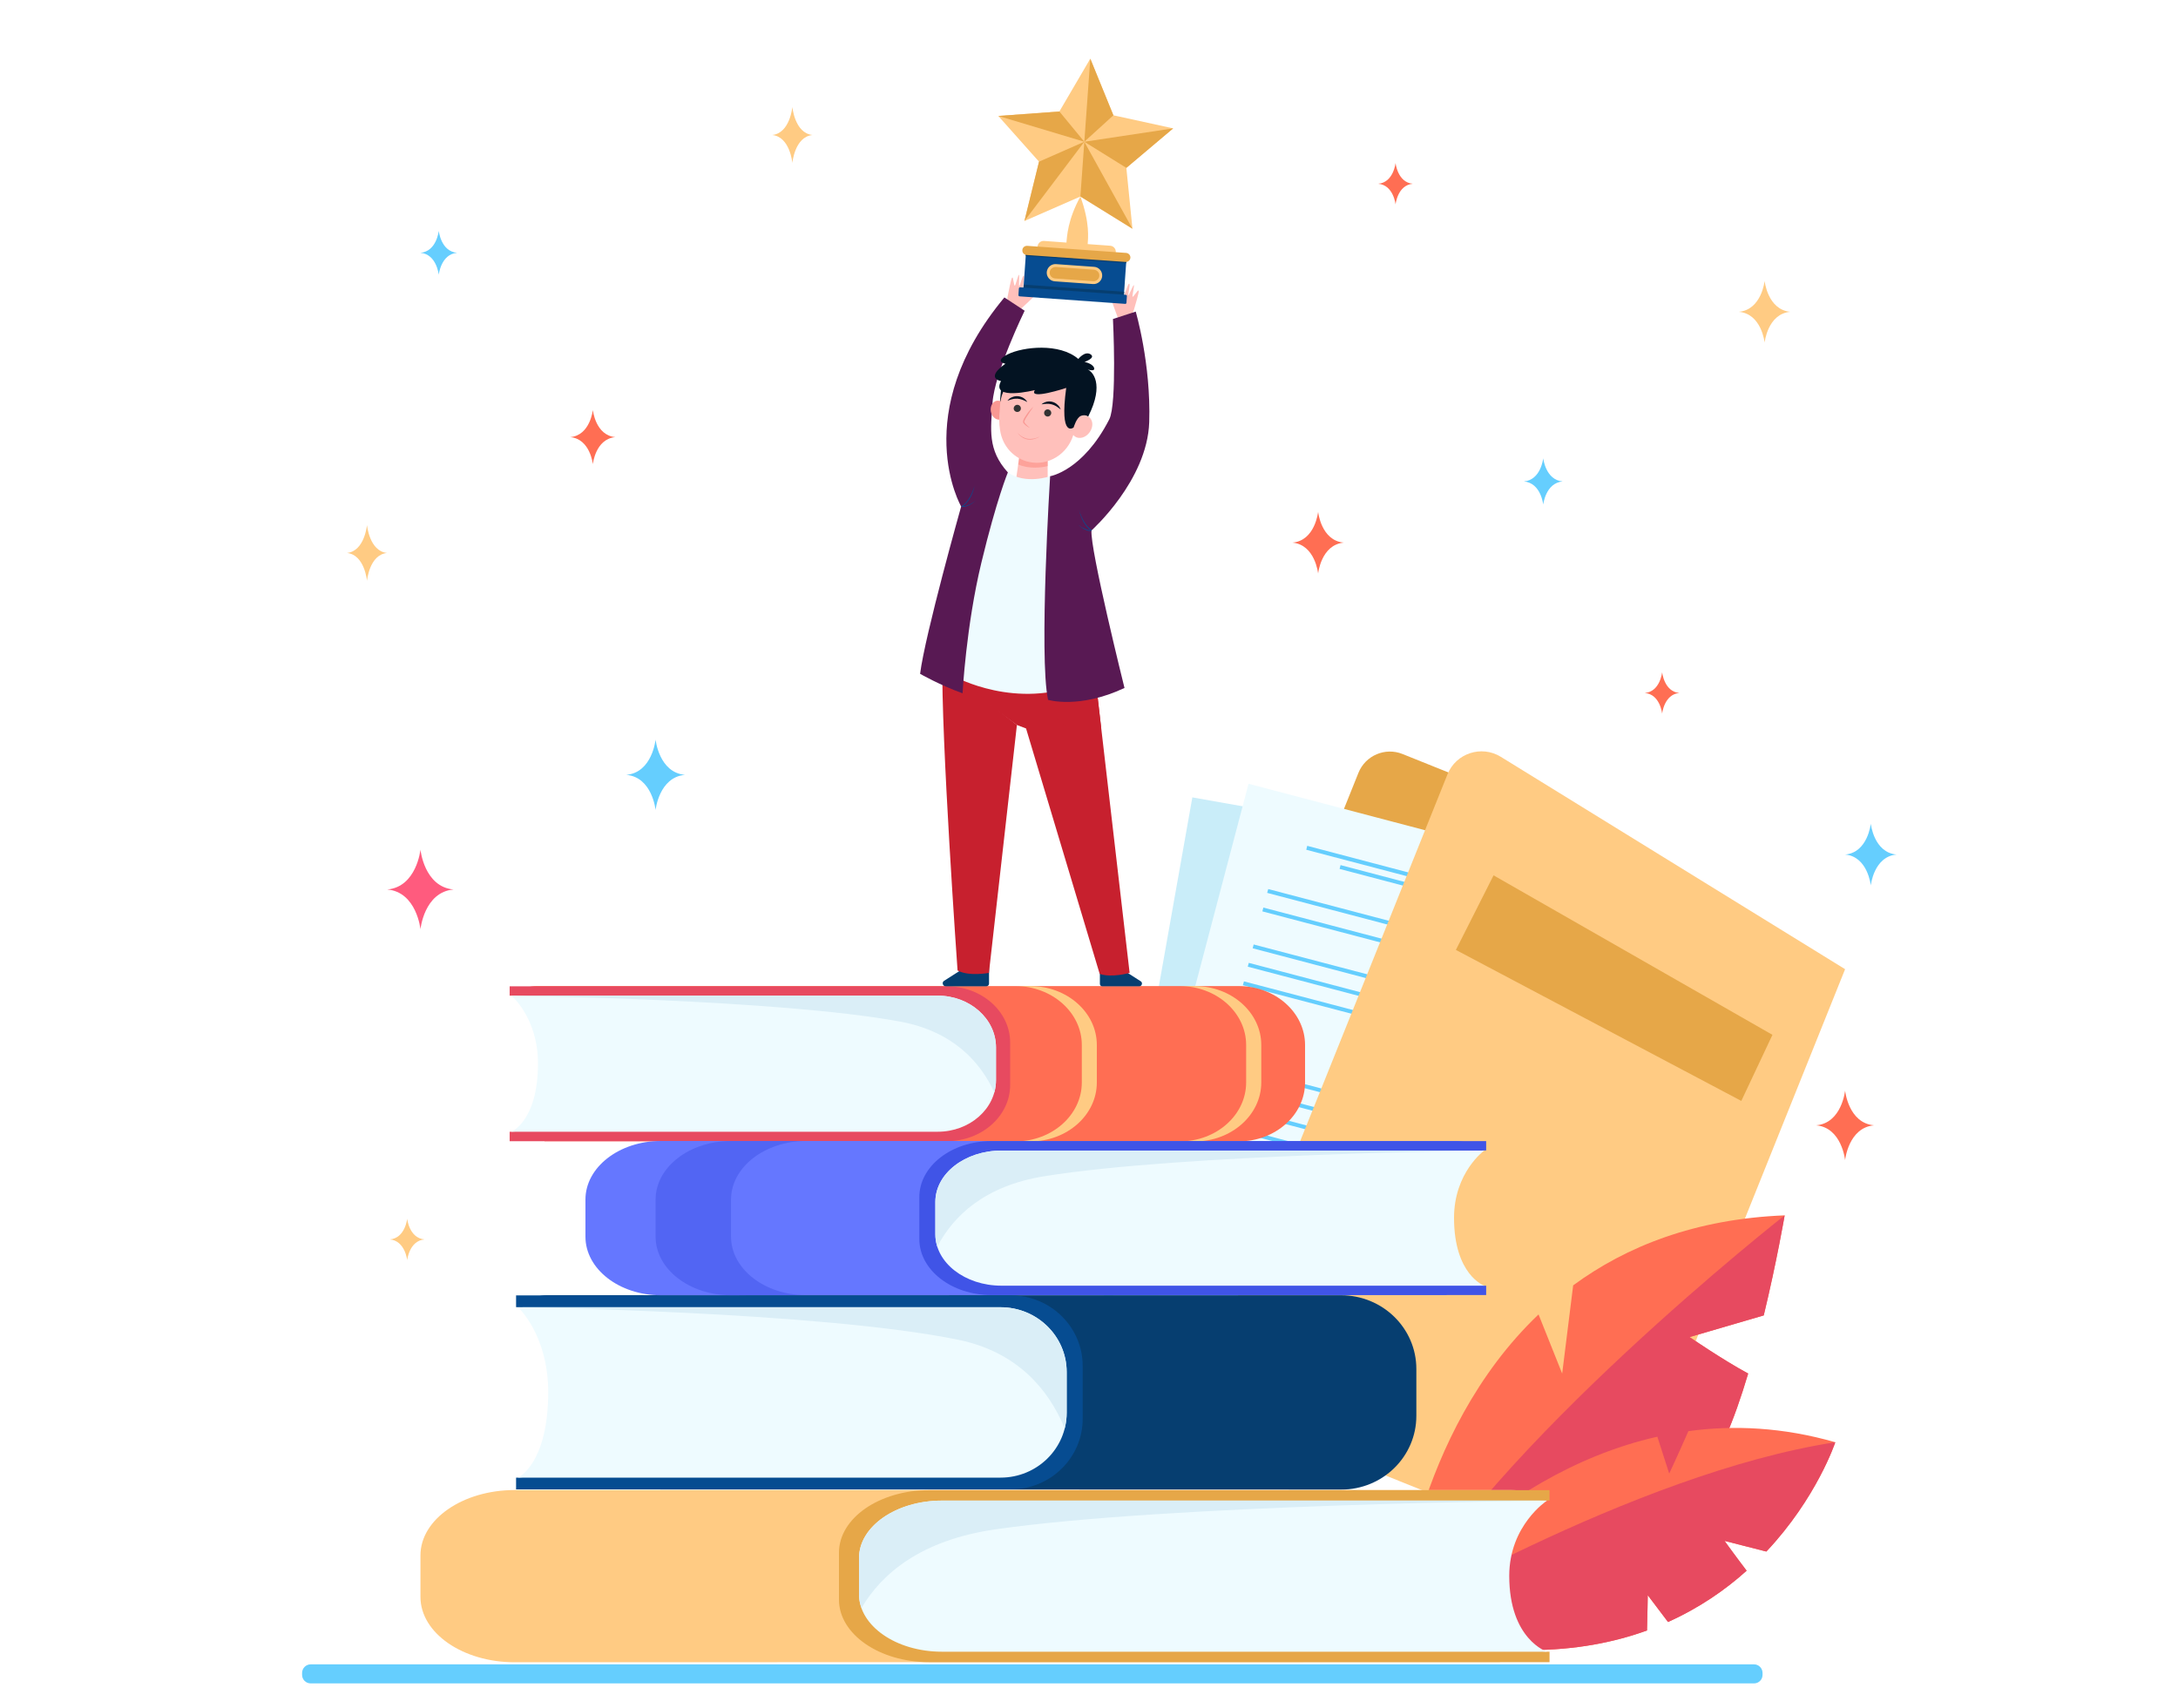 <svg version="1.2" xmlns="http://www.w3.org/2000/svg" viewBox="0 0 2000 1569" width="2000" height="1569">
	<title>8879-ai</title>
	<style>
		.s0 { fill: #e6a748 } 
		.s1 { fill: #c9edf9 } 
		.s2 { fill: #55769f } 
		.s3 { fill: #eefbff } 
		.s4 { fill: #65cefe } 
		.s5 { fill: #ffcb83 } 
		.s6 { fill: #ff6e53 } 
		.s7 { fill: #e74a60 } 
		.s8 { fill: #daeef7 } 
		.s9 { fill: #063e70 } 
		.s10 { fill: #064c91 } 
		.s11 { fill: #6577ff } 
		.s12 { fill: #4054e7 } 
		.s13 { fill: #ff5b7e } 
		.s14 { fill: #ffc0bb } 
		.s15 { fill: #fc8d84 } 
		.s16 { fill: #c7202e } 
		.s17 { fill: #06bfad } 
		.s18 { fill: #581953 } 
		.s19 { fill: #031322 } 
		.s20 { fill: #f99893 } 
		.s21 { fill: #333333 } 
	</style>
	<g id="Слой 2">
		<g id="&lt;Group&gt;">
			<g id="&lt;Group&gt;">
				<g id="&lt;Group&gt;">
				</g>
			</g>
			<g id="&lt;Group&gt;">
			</g>
			<g id="&lt;Group&gt;">
				<g id="&lt;Group&gt;">
				</g>
				<g id="&lt;Group&gt;">
				</g>
			</g>
			<g id="&lt;Group&gt;">
				<g id="&lt;Group&gt;">
				</g>
				<g id="&lt;Group&gt;">
				</g>
				<g id="&lt;Group&gt;">
					<g id="&lt;Group&gt;">
						<g id="&lt;Group&gt;">
							<g id="&lt;Group&gt;">
							</g>
						</g>
					</g>
				</g>
			</g>
		</g>
	</g>
	<g id="Layer 1">
		<g id="&lt;Group&gt;">
			<g id="&lt;Group&gt;">
				<g id="&lt;Group&gt;">
					<path id="&lt;Path&gt;" class="s0" d="m1027.7 1257l186.9 75 231.3-576-157.9-63.4c-16-6.5-34.2 1.3-40.6 17.3z"/>
				</g>
				<g id="&lt;Group&gt;">
					<g id="&lt;Group&gt;">
						<path id="&lt;Path&gt;" class="s1" d="m1005.7 1235.5l357.8 63.5 89.2-503.1-357.8-63.5z"/>
					</g>
					<g id="&lt;Group&gt;">
						<path id="&lt;Path&gt;" class="s2" d="m1184.6 803.5l159.8 28.4 0.7-3.6-159.8-28.3z"/>
					</g>
					<g id="&lt;Group&gt;">
						<path id="&lt;Path&gt;" class="s2" d="m1152.7 788.5l226.9 40.2 0.7-3.6-227-40.2z"/>
					</g>
					<g id="&lt;Group&gt;">
						<path id="&lt;Path&gt;" class="s2" d="m1120.2 831l275.3 48.8 0.7-3.6-275.4-48.8z"/>
					</g>
					<g id="&lt;Group&gt;">
						<path id="&lt;Path&gt;" class="s2" d="m1117.1 848.2l275.4 48.8 0.6-3.6-275.3-48.8z"/>
					</g>
					<g id="&lt;Group&gt;">
						<path id="&lt;Path&gt;" class="s2" d="m1111 882.7l275.4 48.8 0.6-3.5-275.3-48.9z"/>
					</g>
					<g id="&lt;Group&gt;">
						<path id="&lt;Path&gt;" class="s2" d="m1108 900l275.3 48.8 0.6-3.6-275.3-48.8z"/>
					</g>
					<g id="&lt;Group&gt;">
						<path id="&lt;Path&gt;" class="s2" d="m1104.9 917.2l275.3 48.9 0.7-3.6-275.4-48.8z"/>
					</g>
					<g id="&lt;Group&gt;">
						<path id="&lt;Path&gt;" class="s2" d="m1091.5 993.1l275.3 48.8 0.6-3.5-275.3-48.9z"/>
					</g>
					<g id="&lt;Group&gt;">
						<path id="&lt;Path&gt;" class="s2" d="m1088.3 1011l275.3 48.8 0.6-3.6-275.3-48.8z"/>
					</g>
					<g id="&lt;Group&gt;">
						<path id="&lt;Path&gt;" class="s2" d="m1085.1 1028.9l275.3 48.8 0.7-3.6-275.3-48.8z"/>
					</g>
					<g id="&lt;Group&gt;">
						<path id="&lt;Path&gt;" class="s2" d="m1081.9 1046.8l275.4 48.8 0.6-3.6-275.3-48.8z"/>
					</g>
					<g id="&lt;Group&gt;">
						<path id="&lt;Path&gt;" class="s2" d="m1078.8 1064.7l275.3 48.8 0.6-3.6-275.3-48.8z"/>
					</g>
					<g id="&lt;Group&gt;">
						<path id="&lt;Path&gt;" class="s2" d="m1075.6 1082.6l275.3 48.8 0.7-3.6-275.4-48.8z"/>
					</g>
					<g id="&lt;Group&gt;">
						<path id="&lt;Path&gt;" class="s2" d="m1072.4 1100.5l275.4 48.8 0.6-3.6-275.3-48.8z"/>
					</g>
				</g>
				<g id="&lt;Group&gt;">
					<g id="&lt;Group&gt;">
						<path id="&lt;Path&gt;" class="s3" d="m1016.4 1214l351.5 92.5 130-494.1-351.4-92.5z"/>
					</g>
					<g id="&lt;Group&gt;">
						<path id="&lt;Path&gt;" class="s4" d="m1230.1 798.1l156.9 41.3 1-3.5-157-41.3z"/>
					</g>
					<g id="&lt;Group&gt;">
						<path id="&lt;Path&gt;" class="s4" d="m1199.5 780.5l222.9 58.6 0.9-3.5-222.9-58.7z"/>
					</g>
					<g id="&lt;Group&gt;">
						<path id="&lt;Path&gt;" class="s4" d="m1163.6 820.1l270.4 71.2 1-3.5-270.4-71.2z"/>
					</g>
					<g id="&lt;Group&gt;">
						<path id="&lt;Path&gt;" class="s4" d="m1159.2 837.1l270.4 71.2 0.9-3.6-270.4-71.1z"/>
					</g>
					<g id="&lt;Group&gt;">
						<path id="&lt;Path&gt;" class="s4" d="m1150.3 871l270.4 71.2 0.9-3.6-270.4-71.1z"/>
					</g>
					<g id="&lt;Group&gt;">
						<path id="&lt;Path&gt;" class="s4" d="m1145.8 887.9l270.4 71.2 0.9-3.5-270.4-71.2z"/>
					</g>
					<g id="&lt;Group&gt;">
						<path id="&lt;Path&gt;" class="s4" d="m1141.3 904.9l270.4 71.1 1-3.5-270.4-71.1z"/>
					</g>
					<g id="&lt;Group&gt;">
						<path id="&lt;Path&gt;" class="s4" d="m1121.7 979.4l270.4 71.2 1-3.5-270.5-71.2z"/>
					</g>
					<g id="&lt;Group&gt;">
						<path id="&lt;Path&gt;" class="s4" d="m1117.1 997l270.4 71.2 0.9-3.6-270.4-71.1z"/>
					</g>
					<g id="&lt;Group&gt;">
						<path id="&lt;Path&gt;" class="s4" d="m1112.5 1014.6l270.4 71.1 0.9-3.5-270.4-71.2z"/>
					</g>
					<g id="&lt;Group&gt;">
						<path id="&lt;Path&gt;" class="s4" d="m1107.8 1032.1l270.5 71.2 0.9-3.5-270.4-71.2z"/>
					</g>
					<g id="&lt;Group&gt;">
						<path id="&lt;Path&gt;" class="s2" d="m1103.2 1049.7l270.4 71.2 1-3.6-270.5-71.1z"/>
					</g>
					<g id="&lt;Group&gt;">
						<path id="&lt;Path&gt;" class="s2" d="m1098.6 1067.3l270.4 71.1 0.9-3.5-270.4-71.1z"/>
					</g>
					<g id="&lt;Group&gt;">
						<path id="&lt;Path&gt;" class="s2" d="m1094 1084.9l270.4 71.1 0.9-3.5-270.4-71.2z"/>
					</g>
				</g>
				<g id="&lt;Group&gt;">
					<path id="&lt;Path&gt;" class="s5" d="m1098.6 1285.5l376.3 151.1 219.4-546.4-316.2-195.1c-17.7-10.9-41.1-3.3-48.9 16.1z"/>
				</g>
			</g>
			<g id="&lt;Group&gt;">
				<g id="&lt;Group&gt;">
					<path id="&lt;Path&gt;" class="s6" d="m1551.5 1228.1l68.1-19.9c12-49.7 19.2-91.9 19.2-91.9-82.2 3.3-145.5 28.5-194.2 64.3l-10.1 81-21.7-54.3c-115 109.6-128.4 278.8-128.4 278.8 0 0 231.3-90.5 275.4-127.8 17.1-14.4 32.7-53.8 45.5-96.7-23-12.4-53.8-33.5-53.8-33.5z"/>
				</g>
				<g id="&lt;Group&gt;">
					<path id="&lt;Path&gt;" class="s7" d="m1638.8 1116.3c0 0-270.7 212.4-354.4 369.8 0 0 231.3-90.5 275.4-127.8 17.1-14.4 32.7-53.8 45.5-96.7-23-12.4-53.8-33.5-53.8-33.5l68.1-19.9c12-49.7 19.2-91.9 19.2-91.9z"/>
				</g>
				<g id="&lt;Group&gt;">
					<path id="&lt;Path&gt;" class="s6" d="m1685.3 1324.7c-48-13.8-93.3-15.9-134.9-10.2-7.8 17.9-17.6 39-17.6 39l-10.9-33.9c-156.2 35.2-255.8 173.5-255.8 173.5 104.7 31.9 185.2 26.6 246.3 4.5 0.4-13 0.7-32.4 0.7-32.4l18.6 24.6c28.7-12.9 52.5-29.4 72.2-47.1-9.7-12.7-20.3-27.4-20.3-27.4l38.4 9.8c46.4-49.3 63.3-100.4 63.3-100.4z"/>
				</g>
				<g id="&lt;Group&gt;">
					<path id="&lt;Path&gt;" class="s7" d="m1512.4 1497.6c0.4-13 0.7-32.4 0.7-32.4l18.6 24.6c28.7-12.9 52.5-29.4 72.2-47.1-9.7-12.7-20.3-27.4-20.3-27.4l38.4 9.8c46.4-49.3 63.3-100.4 63.3-100.4-185.5 28.4-419.2 168.4-419.2 168.4 104.7 31.9 185.2 26.6 246.3 4.5z"/>
				</g>
			</g>
			<g id="&lt;Group&gt;">
				<g id="&lt;Group&gt;">
					<path id="&lt;Path&gt;" class="s6" d="m503.3 910.3h-25.7c4.2-2.9 9.4-4.6 15.2-4.6h644.5c33.8 0 61.1 24.3 61.1 54.1v34.4c0 29.9-27.3 54.2-61.1 54.2l-637.3-0.2z"/>
				</g>
				<g id="&lt;Group&gt;">
					<path id="&lt;Path&gt;" class="s5" d="m1144.3 994.2v-34.4c0-29.8-27.3-54.1-61-54.1h13.8c33.7 0 61.1 24.3 61.1 54.1v34.4c0 29.9-27.4 54.2-61.1 54.2h-13.7c33.7-0.1 60.9-24.3 60.9-54.2z"/>
				</g>
				<g id="&lt;Group&gt;">
					<path id="&lt;Path&gt;" class="s5" d="m993.4 994.2v-34.4c0-29.8-27.4-54.1-61.1-54.1h13.8c33.8 0 61.1 24.3 61.1 54.1v34.4c0 29.9-27.3 54.2-61.1 54.2h-13.6c33.6-0.1 60.9-24.3 60.9-54.2z"/>
				</g>
				<g id="&lt;Group&gt;">
					<path id="&lt;Path&gt;" class="s7" d="m869.2 905.9c32.3 0 58.4 23.1 58.4 51.7v38.9c0 28.6-26.1 51.7-58.4 51.7h-401.2v-8.7h1.6l102-8.5 20.7-71.7c0 0-39.8-39.6-42.4-40.7-2.6-1-80.3-4.1-80.3-4.1h-1.6v-8.6z"/>
				</g>
				<g id="&lt;Group&gt;">
					<path id="&lt;Path&gt;" class="s3" d="m494 976.8c0-41.9-24.4-62.3-24.4-62.3h391.4c29.6 0 53.6 21.3 53.6 47.6v29.9c0 26.3-24 47.5-53.6 47.5h-391.4c0 0 24.4-9.9 24.4-62.7z"/>
				</g>
				<g id="&lt;Group&gt;" style="mix-blend-mode: multiply">
					<path id="&lt;Path&gt;" class="s8" d="m914.6 962.1v29.9c0 3.9-0.5 7.7-1.5 11.4-13.2-28.6-38.5-56.2-86.7-65.1-112.5-20.7-356.8-23.8-356.8-23.8h391.4c29.6 0 53.6 21.3 53.6 47.6z"/>
				</g>
			</g>
			<g id="&lt;Group&gt;">
				<g id="&lt;Group&gt;">
					<path id="&lt;Path&gt;" class="s9" d="m513.9 1195.4h-29.1c4.7-3.6 10.7-5.7 17.2-5.7h729.5c38.2 0 69.1 30.3 69.1 67.7v43c0 37.5-30.9 67.8-69.1 67.8l-721.3-0.2z"/>
				</g>
				<g id="&lt;Group&gt;">
					<path id="&lt;Path&gt;" class="s10" d="m928.1 1189.8c36.5 0 66.1 29 66.1 64.8v48.6c0 35.8-29.6 64.8-66.1 64.8h-454.2v-10.8h1.9l115.5-10.8 23.3-89.7c0 0-45-49.6-48-50.9-2.9-1.3-90.8-5.1-90.8-5.1l-1.9-0.1v-10.8z"/>
				</g>
				<g id="&lt;Group&gt;">
					<path id="&lt;Path&gt;" class="s3" d="m503.4 1278.6c0-52.5-27.7-77.9-27.7-77.9h443.1c33.5 0 60.7 26.6 60.7 59.5v37.4c0 32.9-27.2 59.6-60.7 59.6h-443.1c0 0 27.7-12.5 27.7-78.6z"/>
				</g>
				<g id="&lt;Group&gt;" style="mix-blend-mode: multiply">
					<path id="&lt;Path&gt;" class="s8" d="m979.5 1260.2v37.4c0 5-0.6 9.7-1.8 14.3-14.9-35.8-43.6-70.3-98.1-81.4-127.3-26-403.9-29.8-403.9-29.8h443.1c33.5 0 60.7 26.6 60.7 59.5z"/>
				</g>
			</g>
			<g id="&lt;Group&gt;">
				<g id="&lt;Group&gt;">
					<path id="&lt;Path&gt;" class="s11" d="m1324.7 1052.6h29.1c-4.8-2.9-10.7-4.6-17.2-4.6h-729.8c-38.2 0-69.2 24.1-69.2 53.8v34.1c0 29.7 31 53.8 69.2 53.8l721.6-0.2z"/>
				</g>
				<g id="&lt;Group&gt;">
					<path id="&lt;Path&gt;" class="s12" d="m910.3 1048.1c-36.5 0-66.1 23-66.1 51.4v38.6c0 28.4 29.6 51.4 66.1 51.4h454.4v-8.6h-1.9l-115.5-8.5-23.4-71.2c0 0 45.1-39.4 48-40.4 3-1 90.9-4.1 90.9-4.1h1.9v-8.6z"/>
				</g>
				<g id="&lt;Group&gt;">
					<path id="&lt;Path&gt;" class="s3" d="m1335.2 1118.6c0-41.7 27.7-61.8 27.7-61.8h-443.3c-33.5 0-60.7 21.1-60.7 47.2v29.7c0 26.1 27.2 47.2 60.7 47.2h443.3c0 0-27.7-9.9-27.7-62.3z"/>
				</g>
				<g id="&lt;Group&gt;" style="mix-blend-mode: multiply">
					<path id="&lt;Path&gt;" class="s8" d="m858.9 1104v29.7c0 3.9 0.6 7.7 1.8 11.3 14.9-28.4 43.6-55.8 98.1-64.6 127.4-20.6 404.1-23.6 404.1-23.6h-443.3c-33.5 0-60.7 21.1-60.7 47.2z"/>
				</g>
				<g id="&lt;Group&gt;" style="opacity: .5">
					<path id="&lt;Path&gt;" class="s12" d="m671.3 1135.9v-34.1c0-29.7 31-53.8 69.2-53.8h-69.3c-38.2 0-69.2 24.1-69.2 53.8v34.1c0 29.7 31 53.8 69.2 53.8l68.4-0.1c-37.8-0.3-68.3-24.3-68.3-53.7z"/>
				</g>
			</g>
			<g id="&lt;Group&gt;">
				<path id="&lt;Path&gt;" class="s5" d="m1372.7 1373.7h36.6c-6-3.2-13.5-5.1-21.6-5.1h-915c-47.8 0-86.6 26.9-86.6 60v38.2c0 33.1 38.8 60 86.6 60l904.7-0.2z"/>
			</g>
			<g id="&lt;Group&gt;">
				<path id="&lt;Path&gt;" class="s0" d="m853.3 1368.7c-45.8 0-82.9 25.7-82.9 57.4v43.2c0 31.7 37.1 57.4 82.9 57.4h569.6v-9.6h-2.4l-144.8-9.6-29.2-79.5c0 0 56.5-44 60.1-45.1 3.7-1.2 113.9-4.6 113.9-4.6h2.4v-9.6z"/>
			</g>
			<g id="&lt;Group&gt;">
				<path id="&lt;Path&gt;" class="s3" d="m1385.9 1447.4c0-46.5 34.7-69.1 34.7-69.1h-555.6c-42.1 0-76.2 23.7-76.2 52.8v33.2c0 29.1 34.1 52.8 76.2 52.8h555.6c0 0-34.7-11.1-34.7-69.7z"/>
			</g>
			<g id="&lt;Group&gt;" style="mix-blend-mode: multiply">
				<path id="&lt;Path&gt;" class="s8" d="m788.8 1431.1v33.2c0 4.4 0.8 8.6 2.3 12.6 18.7-31.7 54.6-62.3 123-72.2 159.6-23 506.5-26.4 506.5-26.4h-555.6c-42.1 0-76.2 23.7-76.2 52.8z"/>
			</g>
			<g id="&lt;Group&gt;">
				<path id="&lt;Path&gt;" class="s4" d="m285.3 1546.2h1325.4c4.3 0 7.8-3.5 7.8-7.8v-1.8c0-4.3-3.5-7.9-7.8-7.9h-1325.4c-4.4 0-7.9 3.6-7.9 7.9v1.8c0 4.3 3.5 7.8 7.9 7.8z"/>
			</g>
			<g id="&lt;Group&gt;">
				<path id="&lt;Path&gt;" class="s0" d="m1627.6 950.5l-256.1-146.5-34.6 68.5 262.1 138.7z"/>
			</g>
			<g id="&lt;Group&gt;">
				<path id="&lt;Path&gt;" class="s4" d="m1417.1 420.9c0 0 2.1 19.9 17.8 21.3-15.7 1.4-17.8 21.3-17.8 21.3 0 0-2-19.9-17.7-21.3 15.7-1.4 17.7-21.3 17.7-21.3z"/>
			</g>
			<g id="&lt;Group&gt;">
				<path id="&lt;Path&gt;" class="s6" d="m1694.3 1001.7c0 0 3 29.9 26.6 31.9-23.6 2.1-26.6 32-26.6 32 0 0-3-29.9-26.6-32 23.6-2 26.6-31.9 26.6-31.9z"/>
			</g>
			<g id="&lt;Group&gt;">
				<path id="&lt;Path&gt;" class="s5" d="m1620.4 258c0 0 2.7 26.5 23.6 28.4-20.9 1.8-23.6 28.3-23.6 28.3 0 0-2.7-26.5-23.7-28.3 21-1.9 23.7-28.4 23.7-28.4z"/>
			</g>
			<g id="&lt;Group&gt;">
				<path id="&lt;Path&gt;" class="s5" d="m373.9 1119.4c0 0 1.8 17.8 15.9 19-14.1 1.3-15.9 19.1-15.9 19.1 0 0-1.8-17.8-15.9-19.1 14.1-1.2 15.9-19 15.9-19z"/>
			</g>
			<g id="&lt;Group&gt;">
				<path id="&lt;Path&gt;" class="s6" d="m1526.3 617.4c0 0 1.8 17.9 15.8 19.1-14 1.2-15.8 19-15.8 19 0 0-1.8-17.8-15.9-19 14.1-1.2 15.9-19.1 15.9-19.1z"/>
			</g>
			<g id="&lt;Group&gt;">
				<path id="&lt;Path&gt;" class="s6" d="m1281.5 149.7c0 0 1.8 17.8 15.8 19.1-14 1.2-15.8 19-15.8 19 0 0-1.8-17.8-15.9-19 14.1-1.3 15.9-19.1 15.9-19.1z"/>
			</g>
			<g id="&lt;Group&gt;">
				<path id="&lt;Path&gt;" class="s6" d="m544.4 376.5c0 0 2.3 23.4 20.7 25-18.4 1.6-20.7 24.9-20.7 24.9 0 0-2.4-23.3-20.8-24.9 18.4-1.6 20.8-25 20.8-25z"/>
			</g>
			<g id="&lt;Group&gt;">
				<path id="&lt;Path&gt;" class="s13" d="m386.1 780.4c0 0 3.4 34.2 30.4 36.6-27 2.3-30.4 36.5-30.4 36.5 0 0-3.5-34.2-30.5-36.5 27-2.4 30.5-36.6 30.5-36.6z"/>
			</g>
			<g id="&lt;Group&gt;">
				<path id="&lt;Path&gt;" class="s6" d="m1210.4 470.1c0 0 2.7 26.5 23.6 28.3-20.9 1.9-23.6 28.4-23.6 28.4 0 0-2.7-26.5-23.6-28.4 20.9-1.8 23.6-28.3 23.6-28.3z"/>
			</g>
			<g id="&lt;Group&gt;">
				<path id="&lt;Path&gt;" class="s4" d="m1717.9 756.5c0 0 2.7 26.6 23.7 28.4-21 1.8-23.7 28.4-23.7 28.4 0 0-2.7-26.6-23.6-28.4 20.9-1.8 23.6-28.4 23.6-28.4z"/>
			</g>
			<g id="&lt;Group&gt;">
				<path id="&lt;Path&gt;" class="s4" d="m402.9 212c0 0 1.9 18.9 16.8 20.2-14.9 1.3-16.8 20.2-16.8 20.2 0 0-1.9-18.9-16.8-20.2 14.9-1.3 16.8-20.2 16.8-20.2z"/>
			</g>
			<g id="&lt;Group&gt;">
				<path id="&lt;Path&gt;" class="s4" d="m602 679.3c0 0 3.1 30.3 27 32.4-23.9 2.1-27 32.3-27 32.3 0 0-3-30.2-26.9-32.3 23.9-2.1 26.9-32.4 26.9-32.4z"/>
			</g>
			<g id="&lt;Group&gt;">
				<path id="&lt;Path&gt;" class="s5" d="m337 482.2c0 0 2.1 24 18.4 25.7-16.3 1.6-18.4 25.6-18.4 25.6 0 0-2.1-24-18.4-25.6 16.3-1.7 18.4-25.7 18.4-25.7z"/>
			</g>
			<g id="&lt;Group&gt;">
				<path id="&lt;Path&gt;" class="s5" d="m727.6 98.2c0 0 2.1 24.1 18.5 25.8-16.4 1.6-18.5 25.7-18.5 25.7 0 0-2.1-24.1-18.5-25.7 16.4-1.7 18.5-25.8 18.5-25.8z"/>
			</g>
			<g id="&lt;Group&gt;">
				<g id="&lt;Group&gt;">
					<g id="&lt;Group&gt;">
						<path id="&lt;Path&gt;" class="s9" d="m1010 889.1v14.6c0 1.2 0.9 2.2 2.1 2.2h34.1c2.4 0 3.4-3.3 1.3-4.6l-19.1-12.2c0 0-7.5 5.5-18.4 0z"/>
					</g>
					<path id="&lt;Path&gt;" class="s14" d="m943.2 271.5c-0.5 0.2-1-0.2-0.9-0.7 0.8-4.1 3.4-16.8 2.5-17.3-1.2-0.5-3.8 10.8-5 10.9-1.2 0.2 1.6-10.8 0.3-11.2-1.3-0.4-3.6 9.8-4.2 9.8-0.6 0 0.5-9.9-0.2-10.6-0.6-0.7-3.1 9.8-3.8 10-0.8 0.3-1.5-7.5-2.1-7.5-0.7 0-1.1-0.1-4.6 17.8 0 0-0.2 6.6-1.4 8.1l2.6 5.3 8.1 0.3c0 0 17.4-15.8 17.2-16.8-0.1-0.9-0.9-1.1-8.5 1.9z"/>
					<path id="&lt;Path&gt;" class="s14" d="m1025.8 275.5c0.3 0.4 1 0.2 1.1-0.3 1.1-4 4.6-16.5 5.7-16.5 1.3 0.1-1.6 11.4-0.6 12 1 0.7 3.5-10.4 4.9-10.1 1.3 0.3-1.3 10.3-0.8 10.6 0.6 0.3 4.1-9 5-9.3 0.9-0.3-1.6 10.1-1.1 10.7 0.5 0.5 4.7-6.1 5.3-5.8 0.6 0.3 1.1 0.4-4.1 17.9 0 0-2.8 6-2.4 7.9l-4.7 3.5-7.3-3.4c0 0-8.3-22-7.8-22.8 0.6-0.7 1.3-0.6 6.8 5.6z"/>
					<g id="&lt;Group&gt;">
						<path id="&lt;Path&gt;" class="s14" d="m962 419.1l0.1 30.7-29.8-4.6 5-34.5z"/>
					</g>
					<g id="&lt;Group&gt;" style="opacity: .6">
						<path id="&lt;Path&gt;" class="s15" d="m935 426.6l2.3-15.9 24.7 11.4 0.1 6c-6 1.5-17.2 2.8-27.1-1.5z"/>
					</g>
					<g id="&lt;Group&gt;">
						<path id="&lt;Path&gt;" class="s9" d="m908.2 887.5v16c0 1.3-1.1 2.4-2.4 2.4h-37.4c-2.7 0-3.8-3.6-1.5-5l21-13.4c0 0 8.2 6 20.3 0z"/>
					</g>
					<g id="&lt;Group&gt;">
						<g id="&lt;Group&gt;">
							<g id="&lt;Group&gt;">
								<path id="&lt;Path&gt;" class="s16" d="m874 616c0.1-3.4-8.8 6.6-8.7 3.9 3.5-56.7 114.4-9.2 114.4-9.2l27.1 19.9 30.5 263c0 0-16.6 4.8-27.5 0.9l-67.6-225.4-8.4-3.2c0 0-37-25.8-59.8-49.9z"/>
							</g>
						</g>
					</g>
					<g id="&lt;Group&gt;">
						<g id="&lt;Group&gt;">
							<g id="&lt;Group&gt;">
								<path id="&lt;Path&gt;" class="s17" d="m865.2 622.2q0 1-0.1 2.1 0.1-1.1 0.1-2.1z"/>
							</g>
							<g id="&lt;Group&gt;">
								<path id="&lt;Path&gt;" class="s17" d="m865.1 624.3q0 1.1 0 2.2 0-1.1 0-2.2z"/>
							</g>
							<g id="&lt;Group&gt;">
								<path id="&lt;Path&gt;" class="s17" d="m865 626.8q0 1.1 0 2.3 0-1.2 0-2.3z"/>
							</g>
							<g id="&lt;Group&gt;">
								<path id="&lt;Path&gt;" class="s17" d="m865.3 619.9q0 0.9-0.1 1.9 0.1-1 0.1-1.9z"/>
							</g>
							<g id="&lt;Group&gt;">
								<path id="&lt;Path&gt;" class="s16" d="m865.4 607c22.8 24.1 68.4 58.9 68.4 58.9l8.4 3.2-8.4-3.2-25.7 227.7c0 0-18.3 3.5-28.8-2.2 0 0-15.4-216.7-13.9-284.4z"/>
							</g>
							<g id="&lt;Group&gt;">
								<path id="&lt;Path&gt;" class="s17" d="m1037.3 893.6c0 0-7.1 2.1-15.1 2.4 8-0.3 15.1-2.4 15.1-2.4z"/>
							</g>
							<g id="&lt;Group&gt;">
								<path id="&lt;Path&gt;" class="s17" d="m1013 895.4q1.1 0.2 2.3 0.3-1.2-0.1-2.3-0.3z"/>
							</g>
							<g id="&lt;Group&gt;">
								<path id="&lt;Path&gt;" class="s17" d="m1022.2 896c-1.9 0-3.9 0-5.8-0.2 1.9 0.2 3.9 0.2 5.8 0.2z"/>
							</g>
						</g>
					</g>
					<g id="&lt;Group&gt;">
						<path id="&lt;Path&gt;" class="s16" d="m1006.8 630.6l4.3 37.5c-11.5 4.5-39.6 9.3-60.8-37.1-6.7-14.6-8.4-25.1-7.2-32.7 20.3 5.4 36.6 12.4 36.6 12.4z"/>
					</g>
					<g id="&lt;Group&gt;">
						<path id="&lt;Path&gt;" class="s3" d="m905 477.4c1.3 0 20.5-43.5 20.5-43.5 16.5 11.5 38.8 3.5 38.8 3.5 0 0 89.7 164.2 29.5 189.8-60.2 25.6-116.9-5.6-116.9-5.6 0 0-12.8-33.3-12.8-34.5 0-1.3 39.7-109.7 40.9-109.7z"/>
					</g>
					<g id="&lt;Group&gt;">
						<path id="&lt;Path&gt;" class="s18" d="m1022 293c0 0 3.9 77.9-3.4 92.2-24.3 47.4-54.3 52.2-54.3 52.2 0 0-10.4 165.7-1.9 205.4 0 0 28.4 8.7 70.2-10.9 0 0-32-128.5-30.3-144.7 0 0 51.2-45.7 53-99.4 1.7-53.8-12.4-101.6-12.4-101.6z"/>
					</g>
					<g id="&lt;Group&gt;">
						<path id="&lt;Path&gt;" class="s18" d="m883.9 636.8c0 0 3.2-61.7 17.3-120.1 14.1-58.5 24.3-82.8 24.3-82.8-18.9-20.8-15.7-39.6-14.1-64 2-28.2 29.5-84.5 29.5-84.5l-18.6-12.2c-88.9 106.9-39.7 192-39.7 192 0 0-33.2 117.8-37.7 153.7 0 0 17.7 10.2 39 17.9z"/>
					</g>
					<path id="&lt;Path&gt;" class="s10" d="m1001.5 487c-1.1-0.7-2.4-1.9-3.6-3.4-3.8-4.5-5.7-9.6-7.1-15.4 0.8 2.5 3 9.6 7.6 15 2.1 2.3 3.2 3.1 4.2 3.8q-0.3 0.2-0.3 0.2 0 0.2 0 0.3c-1.2 0.3-3.3 0.4-6.8-1.5-2.1-1.2-3.8-2.6-5.6-4.1 1.1 0.8 3.6 2.6 5.9 3.6 1.6 0.8 3.9 1.7 5.7 1.5z"/>
					<path id="&lt;Path&gt;" class="s10" d="m883.3 464.8c1.5-0.9 2.9-2.3 4.1-3.7 3.8-4.4 5.8-9.7 7.6-15-1.3 5.7-3.3 10.9-7.1 15.4-1.2 1.5-2.5 2.7-3.6 3.4 0.9 0.1 1.9-0.1 2.6-0.2q1.6-0.5 3.2-1.2c2.1-1 4.2-2.5 5.9-3.7-1.6 1.3-3.5 2.9-5.7 4.1q-1.6 0.8-3.3 1.3c-1.2 0.3-2.3 0.6-3.6 0.2l-0.7-0.2z"/>
					<path id="&lt;Path&gt;" class="s19" d="m919.3 356.6l-1.8 21 3.3 2.1 6.1-25.6z"/>
					<g id="&lt;Group&gt;">
						<path id="&lt;Path&gt;" class="s20" d="m923.7 375.4c1 4.8-1.4 9.3-5.2 10-3.8 0.7-7.7-2.5-8.6-7.3-0.9-4.8 1.5-9.2 5.3-10 3.8-0.7 7.6 2.6 8.5 7.3z"/>
					</g>
					<g id="&lt;Group&gt;">
						<path id="&lt;Path&gt;" class="s14" d="m918.3 394.9c-1-6.1-0.9-12.3-0.3-17.7q0.2-1.7 0.2-3.4c0.1-4.7 1.1-9.5 3.1-14.2 6.6-15.1 22.6-24.3 38.9-22.2 22.1 2.7 36.6 23.4 32.4 44.6 2.5-0.8 5.2-0.6 7.2 0.9 4 2.8 4.4 9.1 0.8 14.1-3.5 5-9.6 6.7-13.6 3.9q-0.8-0.6-1.4-1.4c-5.4 17.7-23 28.7-40.7 24.8-13.4-2.9-24.4-14-26.6-29.4z"/>
					</g>
					<path id="&lt;Path&gt;" class="s21" d="m959 378.1c-0.8 2.1 0.7 4.5 3.1 4.5 1.3 0 2.5-0.9 3-2.1 0.9-2.1-0.7-4.5-3.1-4.5-1.3 0-2.5 0.8-3 2.1z"/>
					<path id="&lt;Path&gt;" class="s21" d="m931.1 373.9c-0.9 2.2 0.7 4.5 3.1 4.5 1.3 0 2.5-0.8 3-2 0.9-2.2-0.7-4.6-3.1-4.6-1.3 0-2.5 0.9-3 2.1z"/>
					<path id="&lt;Path&gt;" class="s20" d="m954.7 401c-1.8 0.9-3.7 1.5-5.3 1.8-1.8 0.3-3.7 0.5-5.5 0.2-1.8-0.2-3.5-0.9-5.1-1.8-1.6-0.9-3-2.2-4.3-3.5 1.3 1.8 2.5 2.9 4 3.9 1.6 1.1 3.3 1.7 5.3 2.1 1.9 0.2 3.9 0.1 5.7-0.4 1.9-0.5 3.6-1.2 5.2-2.3z"/>
					<path id="&lt;Path&gt;" class="s19" d="m956.4 371.4c1.7-0.3 3.3-0.5 4.9-0.5q2.3-0.1 4.5 0.5c1.5 0.4 2.9 1 4.2 1.8 1.8 1.1 3.1 2.3 4 2.9-0.6-1.5-1.5-3.3-2.9-4.3-1.2-1.3-2.9-2.2-4.7-2.7-1.7-0.5-3.6-0.5-5.4-0.1-1.7 0.5-3.4 1.2-4.6 2.4z"/>
					<path id="&lt;Path&gt;" class="s19" d="m943.3 369.3c-0.8-1.6-2.1-2.8-3.6-3.8-1.5-0.9-3.3-1.5-5.2-1.6-1.8-0.1-3.7 0.2-5.3 1-1.6 0.5-3.1 1.9-4.1 3.2 1.2-0.3 2.6-1.1 4.7-1.5 1.5-0.4 3.1-0.4 4.6-0.4q2.2 0.2 4.5 1c1.4 0.5 2.9 1.2 4.4 2.1z"/>
					<path id="&lt;Path&gt;" class="s20" d="m949 373.4c-1.5 1.4-2.9 3-4.3 4.6-1.3 1.7-2.5 3.4-3.6 5.2-0.7 1.1-1.5 2.5-1.6 3.8-0.2 0.7-0.1 1.3 1.1 2.5 0.7 0.8 1.6 1.4 2.4 2q1.3 0.9 2.8 1.6c-1.6-1.4-3.2-2.7-4.5-4.3-0.2-0.2-0.6-0.8-0.7-1.1-0.1-0.2 0-0.8 0.2-1.2 0.4-0.9 0.8-1.8 1.4-2.7 1-1.7 2.2-3.4 3.3-5.2 1.2-1.7 2.4-3.4 3.5-5.2z"/>
					<path id="&lt;Path&gt;" class="s19" d="m923.2 334.1c0 0-11.1-2.1 2.5-8.8 13.7-6.7 47.1-10.6 64.5 4.4 0 0 5.9-7.6 11.2-4.3 5.2 3.4-5.5 7-5.5 7 0 0 7.3 1.4 8.8 5.5 1 3.1-3.5 2.2-5.9 1.5 4 1.6 15.8 12.8 0.5 43.1-2.7-1.2-20.2-26.2-20.2-26.2 0 0-35.2 11.6-28.8 2 0 0-41 10.3-31.1-8.3 0 0-15.1-2.3 4-15.9z"/>
					<path id="&lt;Path&gt;" class="s19" d="m999.3 382.5c0 0-2.7-2-6.7-0.5-4.1 1.5-6.7 10.6-6.7 10.6 0 0-13.3 10.9-6.8-36.5 6.4-46.6 15.2 7.8 15.2 7.8z"/>
				</g>
			</g>
			<g id="&lt;Group&gt;">
				<g id="&lt;Group&gt;">
					<path id="&lt;Path&gt;" class="s5" d="m1018.6 236.8l-60.7-4.3c-3.1-0.3-5.4-2.9-5.2-6 0.3-3.1 2.9-5.4 6-5.2l60.7 4.4c3.1 0.2 5.4 2.8 5.2 5.9-0.2 3.1-2.9 5.4-6 5.2z"/>
				</g>
				<g id="&lt;Group&gt;">
					<path id="&lt;Path&gt;" class="s5" d="m1001.2 53.9l21.2 52 54.9 12-43 36.3 5.6 55.9-47.8-29.6-51.4 22.5 13.4-54.5-37.4-42 56.1-4.1z"/>
				</g>
				<g id="&lt;Group&gt;">
					<path id="&lt;Path&gt;" class="s0" d="m1001.2 53.9l-5.5 76.3 26.7-24.3z"/>
					<path id="&lt;Path&gt;" class="s0" d="m1077.3 117.9l-81.6 12.3 38.6 24z"/>
					<path id="&lt;Path&gt;" class="s0" d="m995.7 130.2l-22.9-27.8-56.1 4.1z"/>
					<path id="&lt;Path&gt;" class="s0" d="m940.7 203l55-72.8-41.6 18.3z"/>
					<path id="&lt;Path&gt;" class="s0" d="m1039.9 210.1l-44.2-79.9-3.6 50.3z"/>
				</g>
				<path id="&lt;Path&gt;" class="s10" d="m1032 271.5l-92.2-6.6 2.3-32.4 92.2 6.6z"/>
				<path id="&lt;Path&gt;" class="s9" d="m940 261.4l-0.2 3.5 92.2 6.6 0.3-3.5z"/>
				<path id="&lt;Path&gt;" class="s9" d="m942.1 231.6l-0.2 3.5 92.2 6.6 0.3-3.5z"/>
				<path id="&lt;Path&gt;" class="s0" d="m1033.5 240.6l-90.9-6.4c-2.3-0.2-4-2.2-3.8-4.5 0.1-2.3 2.1-4 4.4-3.9l90.9 6.5c2.3 0.2 4.1 2.2 3.9 4.5-0.2 2.3-2.2 4-4.5 3.8z"/>
				<path id="&lt;Path&gt;" class="s10" d="m1033.2 279.1l-97-6.9c-0.6 0-1-0.6-1-1.2l0.4-6.1c0.1-0.6 0.6-1.1 1.2-1l97 6.9c0.6 0 1.1 0.6 1 1.2l-0.4 6.1c0 0.6-0.6 1.1-1.2 1z"/>
				<g id="&lt;Group&gt;">
					<path id="&lt;Path&gt;" class="s5" d="m1003.7 260.9l-35.1-2.5c-4.4-0.3-7.7-4.1-7.4-8.5 0.4-4.3 4.1-7.6 8.5-7.3l35.1 2.5c4.3 0.3 7.6 4.1 7.3 8.5-0.3 4.3-4.1 7.6-8.4 7.3z"/>
				</g>
				<path id="&lt;Path&gt;" class="s0" d="m968.8 255.8c-3.2-0.3-5.5-3.2-4.8-6.3 0.5-2.7 3-4.4 5.7-4.3l34.7 2.5c2.7 0.2 5 2.3 5.1 5 0.2 3.2-2.5 5.8-5.7 5.6z"/>
				<g id="&lt;Group&gt;">
					<path id="&lt;Path&gt;" class="s5" d="m998.6 227.6l-19.5-1.4 0.1-1.8c0.5-7.4 1.3-22.7 12.9-43.9 8.8 24.3 7.1 37.9 6.6 45.2z"/>
				</g>
			</g>
		</g>
	</g>
</svg>
